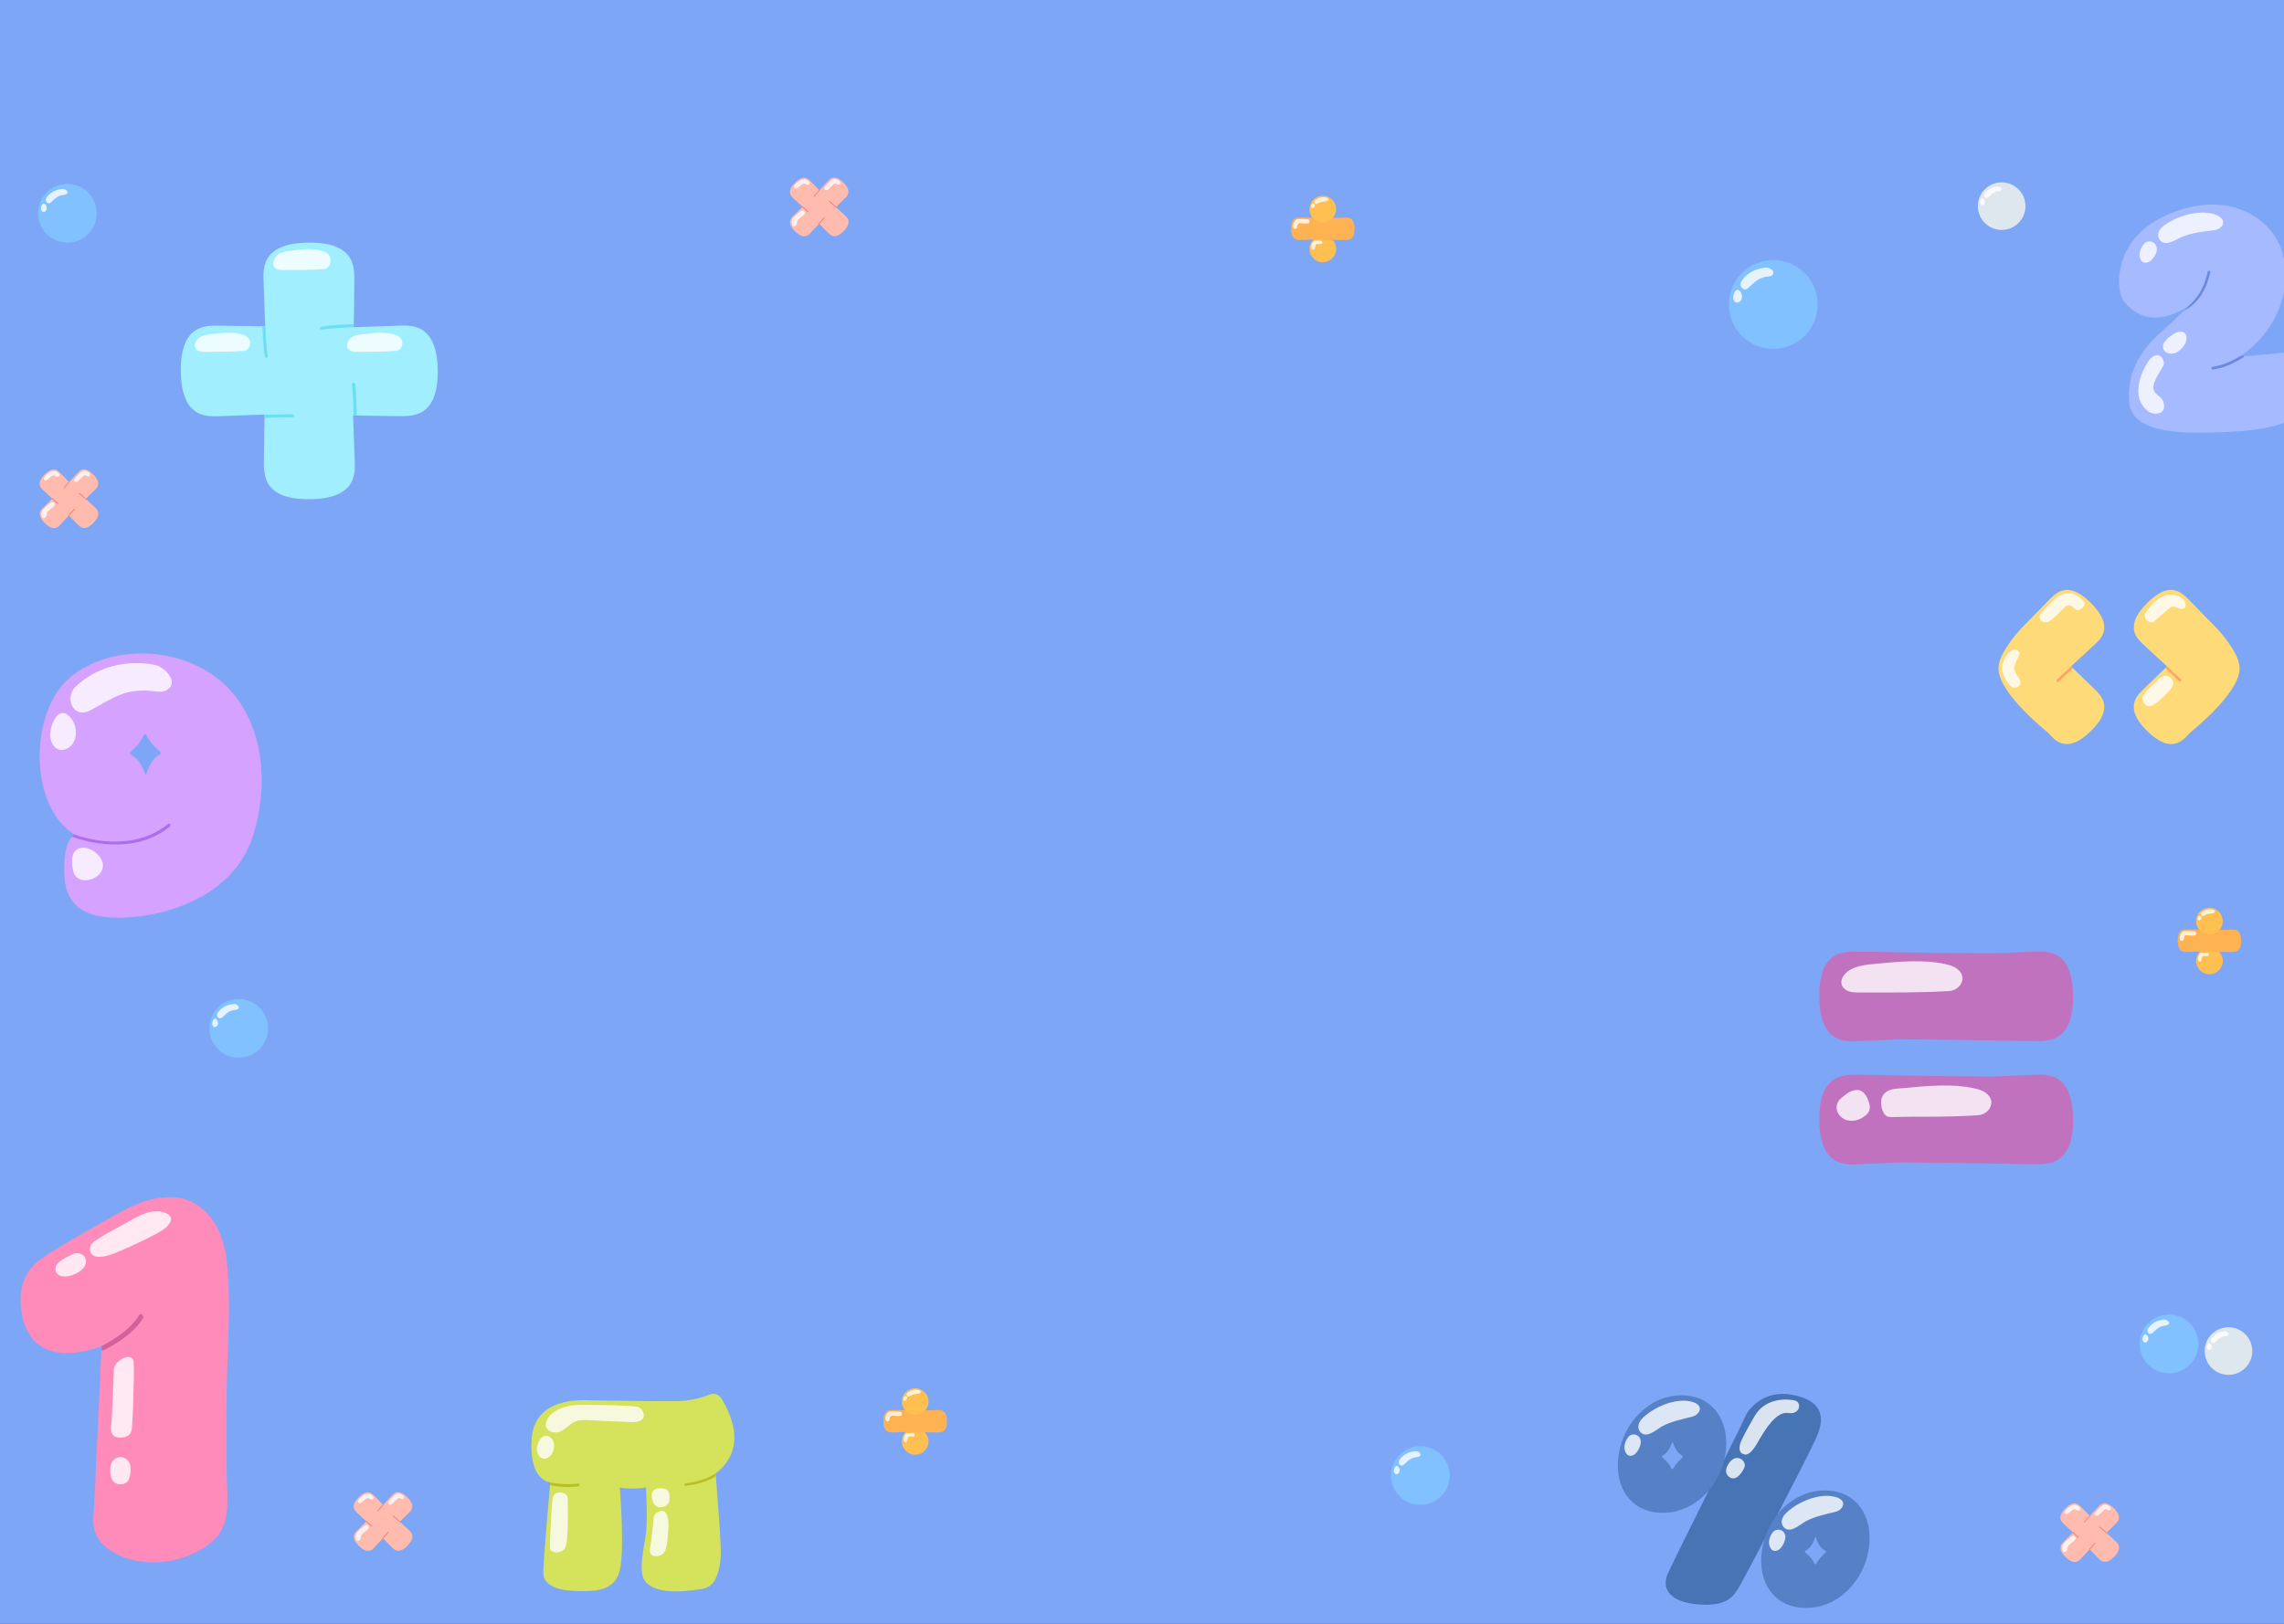 <svg width="1440" height="1024" viewBox="0 0 1440 1024" fill="none" xmlns="http://www.w3.org/2000/svg">
<rect x="0" y="0" width="1440" height="1024" fill="#333333" stroke="none"/>
<g clip-path="url(#clip0_520_3726)">
<rect width="1440" height="1024" fill="#7EA6F6"/>
<path d="M1198.26 600.578C1198.26 600.578 1182.73 600.135 1173.63 600.135C1164.53 600.135 1147 597.694 1147 627.874C1147 660.273 1165.86 656.501 1172.52 656.501L1198.93 655.391L1255.74 656.057C1255.74 656.057 1271.27 656.501 1280.37 656.501C1289.47 656.501 1307 658.942 1307 628.761C1307 596.362 1288.14 600.135 1281.48 600.135L1255.07 601.244L1198.26 600.578Z" fill="#C172BF"/>
<path d="M1198.26 678.248C1198.26 678.248 1182.73 677.805 1173.63 677.805C1164.53 677.805 1147 675.364 1147 705.544C1147 737.943 1165.86 734.171 1172.52 734.171L1198.93 733.061L1255.74 733.727C1255.74 733.727 1271.27 734.171 1280.37 734.171C1289.47 734.171 1307 736.612 1307 706.432C1307 674.032 1288.14 677.805 1281.48 677.805L1255.07 678.914L1198.26 678.248Z" fill="#C172BF"/>
<path opacity="0.8" d="M1170.97 625.876C1168.97 625.876 1166.97 625.654 1165.2 624.989C1161.43 623.435 1159.65 619.885 1161.87 616.112C1165.86 609.011 1176.52 608.345 1183.84 607.679C1197.6 606.348 1212.69 605.016 1226.22 607.901C1228.89 608.567 1231.77 609.233 1233.99 611.008C1240.87 616.334 1235.99 624.545 1228.67 624.989C1209.58 626.098 1190.94 625.876 1171.86 625.876C1171.63 625.876 1171.19 625.876 1170.97 625.876Z" fill="white"/>
<path opacity="0.8" d="M1189.38 703.769C1186.06 701.55 1185.17 694.67 1186.72 691.563C1189.61 685.794 1196.49 686.681 1202.03 686.016C1215.79 684.684 1230.88 683.353 1244.42 686.238C1247.08 686.903 1249.97 687.569 1252.19 689.344C1259.07 694.67 1254.18 702.881 1246.86 703.325C1235.99 703.991 1225.11 704.213 1214.24 704.213C1207.14 704.213 1200.04 704.213 1193.16 704.435C1192.27 704.435 1191.38 704.435 1190.49 704.213C1190.05 704.213 1189.61 703.991 1189.38 703.769Z" fill="white"/>
<path opacity="0.8" d="M1158.98 694.67C1156.54 698.664 1158.54 703.546 1162.75 705.765C1167.19 707.985 1172.74 706.431 1176.29 703.324C1178.73 701.327 1179.4 698.886 1178.51 695.779C1177.18 691.341 1174.52 685.793 1168.3 687.79C1165.64 688.456 1163.2 690.453 1161.2 692.229C1160.31 692.894 1159.43 693.782 1158.98 694.67Z" fill="white"/>
<circle cx="1118" cy="192" r="28" fill="#81C1FF"/>
<path opacity="0.8" d="M1114.39 168.817C1114.33 168.817 1114.26 168.817 1114.19 168.817C1112.89 168.68 1111.46 168.953 1110.23 169.227C1105.11 170.251 1100.53 173.188 1097.73 177.627C1096.3 180.836 1099.44 184.114 1102.24 181.588C1104.15 179.88 1105.99 177.968 1108.18 176.534C1109.61 175.578 1111.32 175.031 1112.96 174.622C1114.33 174.349 1116.24 174.485 1117.33 173.529C1119.58 171.48 1116.44 169.158 1114.39 168.817Z" fill="white"/>
<path opacity="0.8" d="M1092.75 187.939C1092.88 189.578 1094.11 191.285 1095.96 190.67C1098.62 189.783 1098.89 186.163 1097.39 184.114C1094.73 180.427 1092.54 185.275 1092.75 187.939Z" fill="white"/>
<circle cx="1262" cy="130" r="15" fill="#DFE7EE"/>
<path opacity="0.8" d="M1260.07 117.58C1260.03 117.58 1260 117.58 1259.96 117.58C1259.26 117.507 1258.5 117.653 1257.84 117.8C1255.09 118.349 1252.64 119.922 1251.14 122.3C1250.37 124.019 1252.06 125.775 1253.56 124.422C1254.58 123.507 1255.57 122.483 1256.74 121.714C1257.51 121.202 1258.42 120.91 1259.3 120.69C1260.03 120.544 1261.06 120.617 1261.64 120.105C1262.85 119.007 1261.17 117.763 1260.07 117.58Z" fill="white"/>
<path opacity="0.8" d="M1248.47 127.824C1248.54 128.702 1249.2 129.617 1250.19 129.288C1251.62 128.812 1251.76 126.873 1250.96 125.775C1249.53 123.8 1248.36 126.397 1248.47 127.824Z" fill="white"/>
<circle cx="1405" cy="852" r="15" fill="#DFE7EE"/>
<path opacity="0.8" d="M1403.07 839.58C1403.03 839.58 1403 839.58 1402.96 839.58C1402.26 839.507 1401.5 839.654 1400.84 839.8C1398.09 840.349 1395.64 841.922 1394.14 844.3C1393.37 846.019 1395.06 847.775 1396.56 846.422C1397.58 845.507 1398.57 844.483 1399.74 843.715C1400.51 843.202 1401.42 842.91 1402.3 842.69C1403.03 842.544 1404.06 842.617 1404.64 842.105C1405.85 841.007 1404.17 839.763 1403.07 839.58Z" fill="white"/>
<path opacity="0.8" d="M1391.47 849.824C1391.54 850.702 1392.2 851.617 1393.19 851.288C1394.62 850.812 1394.76 848.873 1393.96 847.775C1392.53 845.8 1391.36 848.397 1391.47 849.824Z" fill="white"/>
<circle cx="895.5" cy="930.5" r="18.5" fill="#81C1FF"/>
<path opacity="0.8" d="M893.118 915.182C893.073 915.182 893.028 915.182 892.983 915.182C892.125 915.092 891.178 915.273 890.366 915.453C886.981 916.13 883.958 918.07 882.108 921.003C881.161 923.124 883.236 925.29 885.086 923.62C886.35 922.492 887.568 921.229 889.012 920.281C889.959 919.65 891.088 919.289 892.17 919.018C893.073 918.837 894.336 918.928 895.058 918.296C896.547 916.942 894.472 915.408 893.118 915.182Z" fill="white"/>
<path opacity="0.8" d="M878.813 927.817C878.904 928.899 879.716 930.028 880.934 929.621C882.694 929.035 882.874 926.643 881.882 925.29C880.122 922.853 878.678 926.057 878.813 927.817Z" fill="white"/>
<circle cx="150.5" cy="648.5" r="18.5" fill="#81C1FF"/>
<path opacity="0.8" d="M148.118 633.182C148.073 633.182 148.028 633.182 147.983 633.182C147.125 633.092 146.178 633.273 145.366 633.453C141.981 634.13 138.958 636.07 137.108 639.003C136.161 641.124 138.236 643.29 140.086 641.62C141.35 640.492 142.568 639.229 144.012 638.281C144.959 637.65 146.088 637.289 147.17 637.018C148.073 636.837 149.336 636.928 150.058 636.296C151.547 634.942 149.472 633.408 148.118 633.182Z" fill="white"/>
<path opacity="0.8" d="M133.813 645.817C133.904 646.899 134.716 648.028 135.934 647.621C137.694 647.035 137.874 644.643 136.882 643.29C135.122 640.853 133.678 644.057 133.813 645.817Z" fill="white"/>
<circle cx="42.5" cy="134.5" r="18.5" fill="#81C1FF"/>
<path opacity="0.8" d="M40.118 119.182C40.073 119.182 40.028 119.182 39.983 119.182C39.125 119.092 38.178 119.273 37.366 119.453C33.981 120.13 30.958 122.07 29.108 125.003C28.161 127.124 30.236 129.29 32.086 127.62C33.35 126.492 34.568 125.229 36.012 124.281C36.959 123.65 38.087 123.289 39.17 123.018C40.073 122.837 41.336 122.928 42.058 122.296C43.547 120.942 41.472 119.408 40.118 119.182Z" fill="white"/>
<path opacity="0.8" d="M25.814 131.817C25.904 132.899 26.716 134.028 27.934 133.621C29.694 133.035 29.875 130.643 28.882 129.29C27.122 126.853 25.678 130.057 25.814 131.817Z" fill="white"/>
<circle cx="1367.5" cy="847.5" r="18.5" fill="#81C1FF"/>
<path opacity="0.8" d="M1365.12 832.182C1365.07 832.182 1365.03 832.182 1364.98 832.182C1364.13 832.092 1363.18 832.273 1362.37 832.453C1358.98 833.13 1355.96 835.07 1354.11 838.003C1353.16 840.124 1355.24 842.29 1357.09 840.62C1358.35 839.492 1359.57 838.229 1361.01 837.281C1361.96 836.65 1363.09 836.289 1364.17 836.018C1365.07 835.837 1366.34 835.928 1367.06 835.296C1368.55 833.942 1366.47 832.408 1365.12 832.182Z" fill="white"/>
<path opacity="0.8" d="M1350.81 844.817C1350.9 845.899 1351.72 847.028 1352.93 846.621C1354.69 846.035 1354.87 843.643 1353.88 842.29C1352.12 839.853 1350.68 843.057 1350.81 844.817Z" fill="white"/>
<path d="M249.883 205.423L223.199 206.369H223.009V204.666C223.009 204.666 223.388 189.147 223.388 179.874C223.388 170.6 225.848 153 195.189 153C162.449 153 166.234 172.115 166.234 178.928L167.18 205.612V205.801H165.477C165.477 205.801 149.958 205.423 140.685 205.423C131.6 205.423 114 202.773 114 233.432C114 266.173 133.114 262.388 139.928 262.388L166.612 261.442H166.801V263.145C166.801 263.145 166.423 278.664 166.423 287.937C166.423 297.21 163.963 314.811 194.621 314.811C227.362 314.811 223.577 295.696 223.577 288.883L222.631 262.199V262.009H224.334C224.334 262.009 239.853 262.388 249.126 262.388C258.4 262.388 276 264.848 276 234.189C275.811 201.638 256.696 205.423 249.883 205.423Z" fill="#A1EEFF"/>
<path d="M166.991 224.916C167.18 225.294 167.558 225.673 167.937 225.673H168.126C168.694 225.484 169.072 225.105 168.883 224.537C167.937 220.374 167.369 208.451 167.369 205.801H165.855C165.855 205.801 165.666 205.801 165.477 205.801C165.477 208.072 166.044 220.374 166.991 224.916Z" fill="#6DDFF2"/>
<path d="M223.009 204.856C223.009 204.856 223.009 204.666 223.009 204.477C219.224 204.477 205.598 205.234 202.57 205.991C202.002 206.18 201.812 206.748 201.812 207.127C202.002 207.505 202.38 207.884 202.759 207.884H202.948C205.976 207.127 219.602 206.37 222.82 206.37L223.009 204.856Z" fill="#6DDFF2"/>
<path d="M224.901 262.01C224.901 260.685 224.901 250.276 223.955 242.327C223.955 241.76 223.387 241.381 222.819 241.381C222.252 241.381 221.873 241.949 221.873 242.517C222.819 250.465 222.819 260.496 222.819 262.01H223.955C224.144 262.01 224.333 262.01 224.901 262.01Z" fill="#6DDFF2"/>
<path d="M166.611 263.524V261.631C166.611 261.631 178.723 261.253 184.401 261.253C184.969 261.253 185.347 261.631 185.347 262.199C185.347 262.767 184.969 263.145 184.401 263.145C178.723 263.145 166.611 263.524 166.611 263.524Z" fill="#6DDFF2"/>
<path opacity="0.8" d="M177.021 170.222C176.075 170.222 175.129 170.033 174.372 169.654C172.479 168.708 171.722 166.248 172.858 163.788C174.75 158.867 179.86 158.678 183.267 158.11C189.89 157.164 196.893 156.407 203.327 158.299C204.652 158.678 205.977 159.245 206.923 160.381C210.14 163.977 207.869 169.465 204.463 169.654C195.379 170.411 186.484 170.222 177.589 170.222C177.4 170.222 177.211 170.222 177.021 170.222Z" fill="white"/>
<path opacity="0.8" d="M127.437 221.698C126.491 221.698 125.734 221.509 124.788 221.131C123.084 220.184 122.327 218.103 123.274 215.832C125.166 211.479 129.897 211.1 133.304 210.722C139.549 209.965 146.362 209.018 152.608 210.911C153.932 211.289 155.068 211.857 156.203 212.803C159.421 216.021 157.15 220.941 153.743 221.32C145.038 221.888 136.521 221.888 127.816 221.888C127.626 221.698 127.437 221.698 127.437 221.698Z" fill="white"/>
<path opacity="0.8" d="M223.388 221.698C222.442 221.698 221.685 221.509 220.739 221.131C219.035 220.184 218.278 218.103 219.225 215.832C221.117 211.479 225.849 211.1 229.255 210.722C235.5 209.965 242.314 209.018 248.559 210.911C249.884 211.289 251.019 211.857 252.155 212.803C255.372 216.021 253.101 220.941 249.694 221.32C240.989 221.888 232.472 221.888 223.767 221.888C223.767 221.698 223.578 221.698 223.388 221.698Z" fill="white"/>
<path d="M64.08 848.859C64.08 848.859 17.055 868.776 13.182 823.687C12.076 810.963 15.948 800.728 26.46 793.536C40.844 783.855 56.334 775.556 71.272 766.981C84.549 759.512 96.997 753.427 112.764 755.363C112.764 755.363 139.596 757.853 143.192 797.685C145.681 823.687 143.468 849.413 142.915 875.415C142.639 893.671 142.915 912.205 142.915 930.461C143.192 945.952 146.235 962.272 132.68 973.06C122.446 981.082 109.445 985.231 96.72 985.231C83.996 985.231 66.846 980.529 60.76 968.081C57.717 961.996 59.1 955.633 59.377 948.995C59.654 943.186 59.93 937.653 60.207 931.844C61.313 906.119 62.697 880.117 63.803 854.392C63.803 852.455 64.08 850.796 64.08 848.859Z" fill="#FF8BBA"/>
<path d="M89.529 828.943C88.975 828.666 88.146 828.666 87.593 829.496C81.784 839.731 66.846 847.476 64.08 848.859C64.08 849.689 64.08 850.795 64.08 851.625C64.08 851.625 64.08 851.625 64.357 851.625C64.633 851.625 64.633 851.625 64.91 851.625C65.74 851.349 83.443 843.05 90.359 830.879C90.359 830.326 90.082 829.496 89.529 828.943Z" fill="#D26099"/>
<path opacity="0.8" d="M100.871 763.938C100.594 763.938 100.318 763.938 100.041 763.938C94.509 763.385 89.253 765.875 84.55 768.364C73.762 774.726 58.548 781.642 57.165 785.514C55.782 789.387 57.165 797.132 75.145 789.11C82.338 786.068 89.529 782.748 96.445 779.152C100.041 777.216 105.297 774.726 107.233 770.854C109.723 766.428 104.19 764.491 100.871 763.938Z" fill="white"/>
<path opacity="0.8" d="M46.929 790.493C46.929 790.493 35.588 794.919 35.035 799.345C34.205 803.771 39.461 807.643 48.865 802.664C58.27 797.409 53.845 788.833 46.929 790.493Z" fill="white"/>
<path opacity="0.8" d="M72.932 860.477C72.379 861.307 71.826 862.413 71.826 863.243C71.549 869.882 71.273 876.52 70.996 883.159C70.719 887.309 70.719 891.458 70.443 895.607C70.166 899.203 68.783 904.459 72.932 906.118C74.315 906.672 76.252 906.672 77.911 906.395C83.444 905.565 83.167 901.139 83.444 896.437C83.72 891.458 83.997 886.755 83.997 881.776C84.274 874.308 84.55 866.839 84.274 859.37C83.997 853.285 76.252 855.774 72.932 860.477Z" fill="white"/>
<path opacity="0.8" d="M69.613 924.929C69.06 929.632 69.889 935.717 75.422 935.994C80.954 936.271 82.337 932.398 82.337 926.036C82.337 917.184 70.996 916.354 69.613 924.929Z" fill="white"/>
<path d="M1455.43 238.79C1453.91 224.516 1447.62 222.307 1440.99 222.477C1433.85 222.647 1422.98 224.516 1412.44 224.686C1440.99 204.974 1445.07 174.556 1437.76 155.693C1430.28 136.831 1404.28 119.667 1367.92 134.792C1331.38 149.916 1333.93 182.713 1338.69 189.68C1355.85 211.771 1380.49 192.399 1380.49 192.399C1380.49 192.399 1369.45 203.444 1361.46 210.412C1348.55 221.967 1340.73 236.411 1342.43 254.084C1344.47 275.326 1383.21 272.947 1398.85 272.607C1459.68 271.078 1456.96 253.065 1455.43 238.79Z" fill="#A5BAFF"/>
<path d="M1392.9 170.817C1392.39 170.647 1392.05 170.987 1391.88 171.497C1388.99 184.922 1382.02 191.379 1378.46 193.928C1379.64 193.078 1380.32 192.569 1380.32 192.569C1380.32 192.569 1379.13 193.758 1377.1 195.797C1377.78 195.457 1389.33 190.869 1393.41 172.007C1393.75 171.327 1393.41 170.817 1392.9 170.817Z" fill="#6B89DD"/>
<path d="M1414.82 224.516C1413.97 224.516 1413.12 224.516 1412.44 224.516C1409.72 226.215 1402.25 230.464 1394.94 231.313C1394.43 231.313 1394.09 231.823 1394.26 232.333C1394.26 232.843 1394.6 233.013 1395.11 233.013C1395.11 233.013 1395.11 233.013 1395.28 233.013C1404.96 231.823 1414.14 225.366 1414.65 225.196C1414.82 225.026 1414.82 224.856 1414.82 224.516Z" fill="#6B89DD"/>
<path opacity="0.8" d="M1351.95 153.654C1351.95 153.654 1347.02 158.582 1349.74 163.85C1351.1 166.568 1355.68 166.908 1359.08 160.281C1362.14 153.654 1355.17 150.085 1351.95 153.654Z" fill="white"/>
<path opacity="0.8" d="M1395.45 134.961C1385.59 132.073 1371.83 136.491 1363.84 142.608C1361.46 144.478 1359.59 147.706 1361.29 150.595C1364.35 156.543 1372 150.935 1376.08 149.236C1382.19 146.687 1389.5 146.007 1396.13 145.157C1401.4 144.478 1405.65 137.85 1395.45 134.961Z" fill="white"/>
<path opacity="0.8" d="M1355.17 226.895C1355.17 226.895 1346.68 238.11 1348.38 249.496C1349.4 255.783 1355 262.58 1361.29 260.541C1362.65 260.201 1363.84 259.182 1364.18 257.822C1364.52 256.803 1364.52 255.443 1364.18 254.424C1363.5 250.685 1361.29 250.345 1359.08 247.966C1357.21 245.927 1357.38 243.548 1358.23 241.169C1359.42 238.11 1361.12 235.391 1362.82 232.502C1364.01 230.633 1364.86 229.443 1363.84 227.064C1361.97 222.306 1357.72 223.666 1355.17 226.895Z" fill="white"/>
<path opacity="0.8" d="M1369.45 211.261C1370.47 210.581 1371.32 210.072 1372 209.732C1374.04 208.882 1377.43 208.712 1378.28 211.431C1379.64 215.679 1375.74 220.438 1372.17 222.307C1367.41 224.686 1360.95 220.947 1364.86 215.34C1366.05 213.81 1367.75 212.451 1369.45 211.261Z" fill="white"/>
<path d="M1100.19 893.637C1102.34 888.149 1112.34 876.387 1129.59 879.523C1146.84 882.66 1152.13 891.677 1144.88 907.163C1137.82 922.65 1100.58 993.809 1096.85 1000.08C1093.13 1006.35 1089.4 1013.61 1069.6 1011.65C1049.81 1009.69 1049.02 999.69 1050.79 994.201C1052.55 988.712 1098.03 899.126 1100.19 893.637Z" fill="#4774B5"/>
<path d="M1150.57 939.901C1130.38 939.901 1114.3 956.563 1110.97 976.95C1107.64 997.533 1118.42 1014 1138.61 1014C1158.8 1014 1174.88 997.337 1178.21 976.95C1181.34 956.367 1170.56 939.901 1150.57 939.901ZM1150.96 979.107C1149.59 980.283 1146.84 982.831 1145.27 985.968C1145.08 986.556 1144.1 986.556 1143.9 985.968C1142.53 982.831 1139.79 980.283 1138.22 979.107C1137.83 978.715 1137.83 978.126 1138.41 977.93C1140.18 976.95 1141.75 975.382 1142.73 973.422C1143.12 972.638 1143.51 971.853 1143.9 971.069C1144.1 970.481 1144.29 969.501 1144.69 969.501C1144.88 969.501 1144.88 969.697 1145.08 970.089C1145.27 970.873 1145.67 971.853 1146.06 972.638C1147.04 974.794 1148.61 976.754 1150.76 977.93C1151.35 978.126 1151.35 978.715 1150.96 979.107Z" fill="#5681C7"/>
<path d="M1060.2 879.915C1040.01 879.915 1023.93 896.577 1020.6 916.965C1017.27 937.548 1028.05 954.014 1048.24 954.014C1068.43 954.014 1084.5 937.352 1087.84 916.965C1090.97 896.577 1080.19 879.915 1060.2 879.915ZM1060.78 919.121C1059.41 920.297 1056.67 922.846 1055.1 925.982C1054.9 926.57 1053.92 926.57 1053.73 925.982C1052.36 922.846 1049.61 920.297 1048.04 919.121C1047.65 918.729 1047.65 918.141 1048.24 917.945C1050 916.965 1051.57 915.396 1052.55 913.436C1052.94 912.652 1053.34 911.868 1053.73 911.084C1053.92 910.496 1054.12 909.516 1054.51 909.516C1054.71 909.516 1054.71 909.712 1054.9 910.104C1055.1 910.888 1055.49 911.868 1055.88 912.652C1056.86 914.808 1058.43 916.769 1060.59 917.945C1060.98 918.141 1061.18 918.729 1060.78 919.121Z" fill="#5681C7"/>
<path opacity="0.8" d="M1026.48 906.38C1026.48 906.38 1022.17 911.672 1025.3 916.573C1026.87 919.121 1031.38 918.925 1033.93 912.064C1036.48 905.203 1029.22 902.459 1026.48 906.38Z" fill="white"/>
<path opacity="0.8" d="M1065.1 883.64C1055.3 881.875 1042.36 887.56 1035.5 894.421C1033.34 896.578 1031.97 899.714 1033.73 902.459C1037.46 907.947 1044.12 901.674 1047.85 899.518C1053.53 896.382 1060.39 895.009 1066.67 893.441C1071.96 892.265 1075.29 885.404 1065.1 883.64Z" fill="white"/>
<path opacity="0.8" d="M1117.63 966.365C1117.63 966.365 1113.32 971.658 1116.46 976.559C1118.03 979.107 1122.53 978.911 1125.08 972.05C1127.63 965.189 1120.57 962.64 1117.63 966.365Z" fill="white"/>
<path opacity="0.8" d="M1155.47 943.625C1145.67 941.861 1132.73 947.546 1125.87 954.407C1123.71 956.563 1122.34 959.7 1124.1 962.444C1127.83 967.933 1134.49 961.66 1138.22 959.504C1143.9 956.367 1150.76 954.995 1157.04 953.427C1162.33 952.251 1165.66 945.389 1155.47 943.625Z" fill="white"/>
<path opacity="0.8" d="M1130.96 883.052C1130.96 883.052 1113.52 879.131 1105.67 894.029C1100.38 903.047 1097.83 908.34 1097.25 910.104C1096.66 911.672 1095.87 915.789 1099.01 916.965C1102.34 918.337 1105.28 915.005 1109.01 908.144C1112.93 901.479 1119.98 889.717 1127.63 891.089C1135.28 892.265 1136.26 883.64 1130.96 883.052Z" fill="white"/>
<path opacity="0.8" d="M1090.39 922.258C1087.05 926.571 1087.84 930.295 1090.97 931.863C1094.11 933.432 1097.05 930.687 1099.6 925.983C1101.95 921.474 1095.09 915.985 1090.39 922.258Z" fill="white"/>
<path d="M132.567 424.546C99.017 402.709 51.372 411.047 35.093 437.847C18.616 464.648 21.991 511.697 47.6 526.586C47.6 526.586 40.255 526.984 40.453 549.615C40.651 572.246 54.349 579.989 80.157 578.599C105.965 577.21 146.067 565.1 158.772 529.167C171.279 493.036 166.117 446.384 132.567 424.546ZM100.804 475.765C98.024 477.353 96.039 479.735 94.451 482.515C93.855 483.706 93.26 484.897 92.863 486.088C92.466 486.882 92.267 488.47 91.87 488.47C91.672 488.47 91.473 488.272 91.275 487.478C90.878 486.088 90.282 484.897 89.686 483.706C88.098 480.529 85.716 477.552 82.54 475.963C81.944 475.566 81.746 474.772 82.341 474.177C84.525 472.39 88.495 468.42 90.481 463.854C90.878 462.861 92.069 462.861 92.466 463.854C94.65 468.42 98.818 472.39 101.002 473.978C101.399 474.574 101.399 475.566 100.804 475.765Z" fill="#D5A2FF"/>
<path d="M107.156 521.226C107.553 520.829 107.553 520.234 107.355 519.837C106.958 519.44 106.362 519.44 105.965 519.638C83.135 538.101 52.761 528.373 47.401 526.388C47.401 526.388 46.607 526.388 45.416 527.381C45.614 527.579 45.615 527.778 45.813 527.778C46.012 527.778 57.526 532.542 72.415 532.542C83.334 532.741 96.039 530.16 107.156 521.226Z" fill="#AD6EEA"/>
<path opacity="0.8" d="M99.811 419.98C99.613 419.98 99.414 419.782 99.216 419.782C95.642 418.591 91.275 418.392 87.701 418.194C72.614 417.797 57.725 422.958 46.806 433.877C40.652 442.215 47.401 453.332 56.931 447.972C63.482 444.399 70.033 440.23 76.981 437.649C81.746 435.862 86.907 435.465 91.87 435.465C95.841 435.465 101.201 437.252 104.973 435.267C112.715 430.899 105.37 422.363 99.811 419.98Z" fill="white"/>
<path opacity="0.8" d="M31.718 464.647C32.115 469.412 35.689 474.375 41.049 472.588C48.791 470.007 49.585 459.486 45.218 453.53C37.475 442.81 31.123 456.905 31.718 464.647Z" fill="white"/>
<path opacity="0.8" d="M53.951 534.726C51.768 534.329 49.782 534.726 47.996 536.116C44.422 539.094 45.216 545.446 46.209 549.417C48.591 559.144 63.877 555.174 64.87 546.638C65.466 541.476 59.709 535.719 53.951 534.726Z" fill="white"/>
<path d="M1412 421.609C1412 416.613 1409.28 411.769 1406.7 407.833C1403.22 402.382 1398.98 397.386 1394.29 392.844C1389.9 388.454 1385.66 383.912 1381.27 379.522C1376.73 374.98 1369.16 364.836 1353.86 380.127C1337.51 396.478 1349.02 404.048 1352.35 407.378L1366.13 420.095L1366.28 420.247L1365.37 421.155C1365.37 421.155 1357.35 428.725 1352.8 433.267C1348.26 437.809 1338.12 445.378 1353.41 460.669C1369.76 477.02 1377.33 465.514 1380.66 462.183C1380.66 462.032 1412 437.506 1412 421.609Z" fill="#FFDA79"/>
<path d="M1366.28 420.247L1365.37 421.004C1365.37 421.004 1365.22 421.155 1365.07 421.155C1365.67 421.761 1371.42 427.059 1374 429.633C1374.15 429.785 1374.3 429.785 1374.45 429.785C1374.6 429.785 1374.91 429.633 1375.06 429.482C1375.36 429.179 1375.36 428.725 1375.06 428.422C1372.64 426.302 1367.03 421.004 1366.28 420.247Z" fill="#FFA269"/>
<path d="M1260 421.609C1260 416.613 1262.73 411.769 1265.3 407.833C1268.78 402.382 1273.02 397.386 1277.71 392.844C1282.1 388.454 1286.34 383.912 1290.73 379.522C1295.27 374.98 1302.84 364.836 1318.14 380.127C1334.49 396.478 1322.98 404.048 1319.65 407.378L1305.87 420.095L1305.72 420.247L1306.63 421.155C1306.63 421.155 1314.65 428.725 1319.2 433.267C1323.74 437.809 1333.88 445.378 1318.59 460.669C1302.24 477.02 1294.67 465.514 1291.34 462.183C1291.34 462.032 1260 437.506 1260 421.609Z" fill="#FFDA79"/>
<path d="M1306.63 421.004L1305.72 420.247C1304.96 421.004 1299.36 426.302 1296.79 428.725C1296.49 429.028 1296.49 429.482 1296.79 429.785C1296.94 429.936 1297.09 430.087 1297.4 430.087C1297.55 430.087 1297.7 430.087 1297.85 429.936C1300.57 427.362 1306.33 421.912 1306.78 421.458C1306.78 421.155 1306.63 421.004 1306.63 421.004Z" fill="#FFA269"/>
<path opacity="0.8" d="M1368.1 374.98C1360.98 374.98 1353.86 383.912 1352.5 387.092C1351.14 390.271 1355.38 394.207 1358.56 391.482C1361.74 388.757 1367.04 383.761 1369.16 382.701C1371.28 381.641 1374.76 385.275 1377.18 383.458C1379.6 381.641 1377.18 374.98 1368.1 374.98Z" fill="white"/>
<path opacity="0.8" d="M1369.16 428.27C1367.64 426.151 1365.07 425.545 1362.8 426.908C1360.83 428.119 1359.16 430.239 1357.8 431.45C1355.53 433.569 1352.96 435.84 1351.29 438.414C1349.47 441.442 1352.65 447.497 1357.5 444.621C1360.98 442.501 1364.01 439.625 1366.73 436.597C1369 434.326 1371.58 431.601 1369.16 428.27Z" fill="white"/>
<path opacity="0.8" d="M1286.8 386.486C1286.8 386.486 1293.91 379.219 1296.64 376.797C1299.36 374.526 1305.57 372.558 1309.81 375.737C1314.2 378.916 1314.96 380.279 1314.05 381.793C1313.14 383.458 1310.11 386.335 1307.69 383.61C1305.27 380.884 1303.15 381.339 1301.03 383.61C1298.91 385.88 1294.97 389.817 1292.4 391.633C1288.76 394.207 1283.77 390.422 1286.8 386.486Z" fill="white"/>
<path opacity="0.8" d="M1266.51 411.466C1263.63 414.343 1261.36 420.096 1262.42 423.578C1263.94 428.422 1266.81 432.51 1268.78 433.418C1270.75 434.327 1274.68 432.661 1273.78 429.634C1272.87 426.606 1269.54 423.729 1269.84 421.307C1269.99 418.885 1272.11 415.554 1273.02 412.98C1274.08 410.104 1270.29 409.044 1268.33 410.104C1267.72 410.558 1267.11 411.012 1266.51 411.466Z" fill="white"/>
<path d="M346.931 934.747C346.931 934.747 333.482 934.249 335.142 907.847C336.636 881.279 365.695 882.774 373.001 883.106C380.307 883.272 421.156 883.77 427.465 883.604C432.613 883.438 440.417 882.276 447.391 879.453C450.214 878.291 453.203 879.453 454.864 881.944C458.185 887.423 463 896.888 463 906.685C463 921.629 451.21 929.102 451.21 929.102C451.21 929.102 454.199 967.957 454.365 974.433C454.698 980.079 454.365 986.057 452.705 991.536C451.875 994.525 450.546 997.348 448.222 999.507C445.731 1001.83 442.576 1002 439.255 1002.5C430.454 1003.82 413.683 1005.32 407.041 997.514C401.396 991.038 407.207 971.942 407.539 964.138C408.204 950.688 407.207 938.068 407.207 938.068C407.207 938.068 398.241 939.563 390.769 938.068C390.769 938.068 394.09 978.418 390.602 990.872C387.115 1003.16 376.156 1003.66 363.702 1003.33C351.249 1003.16 342.946 999.506 342.614 992.532C342.116 987.883 346.931 934.747 346.931 934.747Z" fill="#D4E25C"/>
<path d="M364.533 935.578C356.23 936.574 348.758 935.246 346.932 934.914C346.932 935.08 346.932 935.744 346.766 936.574C348.426 936.906 352.577 937.736 358.057 937.736C360.216 937.736 362.374 937.57 364.699 937.238C365.197 937.238 365.529 936.74 365.363 936.242C365.529 935.744 365.031 935.412 364.533 935.578Z" fill="#B8BF21"/>
<path d="M451.045 929.102C450.049 929.766 444.071 934.083 432.282 935.412C431.783 935.412 431.451 935.91 431.617 936.242C431.617 936.74 431.95 936.906 432.448 936.906C432.448 936.906 432.448 936.906 432.614 936.906C443.075 935.744 449.053 932.423 451.377 930.928C451.211 929.932 451.211 929.268 451.045 929.102Z" fill="#B8BF21"/>
<path opacity="0.8" d="M338.463 914.323C338.795 917.478 341.119 920.799 344.606 919.637C349.09 918.142 351.248 910.006 347.263 906.685C342.116 902.368 338.131 910.172 338.463 914.323Z" fill="white"/>
<path opacity="0.8" d="M344.607 896.058C347.762 888.42 358.389 885.929 365.696 885.929C382.134 885.929 397.743 886.427 401.562 887.091C405.381 887.755 408.204 894.231 403.389 896.058C400.4 897.22 396.415 896.722 393.26 896.556C388.112 896.39 382.965 896.224 377.651 895.892C373.5 895.726 369.183 895.228 365.197 895.726C360.05 896.39 357.393 901.205 352.91 902.866C348.592 904.526 342.615 901.87 344.441 896.39C344.441 896.39 344.441 896.224 344.607 896.058Z" fill="white"/>
<path opacity="0.8" d="M357.891 944.378C357.891 944.378 357.393 941.223 353.076 941.223C348.758 941.223 348.426 943.548 348.094 948.031C347.596 952.515 346.434 973.603 346.766 976.592C347.264 979.415 353.408 980.079 356.064 976.592C358.887 973.105 357.891 944.378 357.891 944.378Z" fill="white"/>
<path opacity="0.8" d="M415.344 938.566C409.201 939.231 411.193 945.208 411.193 945.208C411.525 947.865 413.186 950.688 416.507 950.522C419.994 950.19 422.319 948.363 422.152 944.71C422.152 940.891 421.488 938.068 415.344 938.566Z" fill="white"/>
<path opacity="0.8" d="M409.697 978.086C409.697 976.592 410.195 974.765 410.361 973.271C410.528 971.444 410.86 969.618 411.026 967.791C411.358 964.636 411.856 961.481 412.022 958.493C412.022 956.666 412.686 954.673 414.513 953.677C420.989 950.024 421.653 958.825 421.487 962.644C421.321 965.467 421.155 968.123 420.823 970.946C420.49 973.437 420.158 977.09 418.498 979.249C416.671 981.739 410.528 982.57 409.863 978.751C409.697 978.584 409.697 978.252 409.697 978.086Z" fill="white"/>
<path d="M59.329 319.502L54.067 314.645L54.017 314.594L54.32 314.29C54.32 314.29 57.356 311.407 59.076 309.686C60.847 307.915 64.642 305.082 58.874 299.264C52.651 293.04 49.767 297.392 48.502 298.707L43.645 303.969L43.594 304.02L43.29 303.716C43.29 303.716 40.407 300.68 38.686 298.96C36.916 297.189 34.082 293.395 28.264 299.163C22.041 305.386 26.392 308.27 27.707 309.535L32.969 314.392L33.02 314.442L32.716 314.746C32.716 314.746 29.68 317.63 27.96 319.35C26.24 321.07 22.395 323.954 28.163 329.773C34.386 335.996 37.27 331.645 38.535 330.329L43.392 325.067L43.442 325.017L43.746 325.32C43.746 325.32 46.63 328.356 48.35 330.076C50.121 331.847 52.954 335.642 58.773 329.874C64.945 323.651 60.594 320.767 59.329 319.502Z" fill="#FFBBAE"/>
<path d="M40.306 308.168C40.255 308.168 40.205 308.168 40.154 308.118C40.053 308.017 40.002 307.865 40.053 307.764C40.761 306.651 43.342 303.868 43.443 303.767C43.544 303.665 43.696 303.665 43.797 303.767C43.898 303.868 43.898 304.02 43.797 304.121C43.746 304.171 41.166 306.954 40.458 308.017C40.458 308.168 40.357 308.168 40.306 308.168Z" fill="#F7796F"/>
<path d="M54.017 314.898C53.916 314.898 53.865 314.847 53.815 314.796C53.612 314.543 50.425 311.659 49.666 311.204C49.565 311.153 49.514 310.951 49.565 310.85C49.615 310.749 49.818 310.698 49.919 310.749C50.728 311.204 54.118 314.29 54.219 314.493C54.321 314.594 54.27 314.796 54.118 314.847C54.118 314.847 54.068 314.898 54.017 314.898Z" fill="#F7796F"/>
<path d="M43.341 325.27C43.29 325.27 43.189 325.219 43.138 325.168C43.037 325.067 43.037 324.915 43.138 324.814C43.138 324.814 45.263 322.689 46.68 320.918C46.781 320.817 46.933 320.767 47.034 320.868C47.135 320.969 47.186 321.121 47.085 321.222C45.618 323.043 43.543 325.168 43.493 325.168C43.493 325.27 43.442 325.27 43.341 325.27Z" fill="#F7796F"/>
<path d="M36.41 317.832C36.36 317.832 36.259 317.832 36.208 317.782C35.145 316.77 32.768 314.543 32.768 314.543L33.122 314.139C33.122 314.139 35.5 316.365 36.562 317.377C36.663 317.478 36.663 317.63 36.562 317.731C36.562 317.832 36.461 317.832 36.41 317.832Z" fill="#F7796F"/>
<path opacity="0.8" d="M28.162 300.63C28.567 300.124 29.073 299.618 29.427 299.314C31.501 297.392 34.537 295.874 36.915 298.353C38.281 299.77 36.965 300.781 36.004 300.63C35.043 300.478 34.79 299.517 33.576 299.82C32.513 300.124 31.602 301.034 30.793 301.743C30.135 302.299 28.718 303.615 27.909 302.603C27.403 301.996 27.707 301.287 28.162 300.63Z" fill="white"/>
<path opacity="0.8" d="M47.187 301.692C47.187 301.692 50.273 298.252 51.336 297.493C52.398 296.784 54.219 296.481 56.243 298.151C57.154 299.011 56.749 300.377 55.788 300.427C54.827 300.478 54.27 299.567 53.41 299.668C52.55 299.77 49.818 302.957 48.806 303.665C47.844 304.424 45.669 303.362 47.187 301.692Z" fill="white"/>
<path opacity="0.8" d="M32.563 316.77C32.158 316.921 31.754 317.225 31.399 317.528C29.882 318.844 28.01 320.159 26.846 321.829C26.138 322.892 25.935 324.814 26.441 325.927C26.998 327.091 28.263 326.939 28.971 325.927C29.629 325.067 29.325 323.802 29.983 322.841C30.539 322.082 31.298 321.576 32.007 321.02C32.715 320.412 34.739 319.046 34.638 317.984C34.587 317.68 34.435 317.377 34.182 317.124C33.727 316.567 33.12 316.517 32.563 316.77Z" fill="white"/>
<path d="M257.329 964.502L252.067 959.645L252.017 959.594L252.32 959.29C252.32 959.29 255.356 956.407 257.076 954.686C258.847 952.915 262.642 950.082 256.874 944.264C250.651 938.04 247.767 942.392 246.502 943.707L241.645 948.969L241.594 949.02L241.29 948.716C241.29 948.716 238.407 945.68 236.686 943.96C234.915 942.189 232.082 938.395 226.264 944.163C220.04 950.386 224.392 953.27 225.707 954.535L230.969 959.392L231.02 959.442L230.716 959.746C230.716 959.746 227.68 962.63 225.96 964.35C224.24 966.07 220.395 968.954 226.162 974.773C232.386 980.996 235.27 976.645 236.534 975.329L241.392 970.067L241.442 970.017L241.746 970.32C241.746 970.32 244.63 973.356 246.35 975.076C248.121 976.847 250.954 980.642 256.773 974.874C262.945 968.651 258.594 965.767 257.329 964.502Z" fill="#FFBBAE"/>
<path d="M238.306 953.168C238.255 953.168 238.205 953.168 238.154 953.118C238.053 953.017 238.002 952.865 238.053 952.764C238.761 951.651 241.342 948.868 241.443 948.767C241.544 948.665 241.696 948.665 241.797 948.767C241.898 948.868 241.898 949.02 241.797 949.121C241.746 949.171 239.166 951.954 238.458 953.017C238.458 953.168 238.357 953.168 238.306 953.168Z" fill="#F7796F"/>
<path d="M252.017 959.898C251.916 959.898 251.865 959.847 251.815 959.796C251.612 959.543 248.425 956.659 247.666 956.204C247.565 956.153 247.514 955.951 247.565 955.85C247.615 955.749 247.818 955.698 247.919 955.749C248.728 956.204 252.118 959.29 252.22 959.493C252.321 959.594 252.27 959.796 252.118 959.847C252.118 959.847 252.068 959.898 252.017 959.898Z" fill="#F7796F"/>
<path d="M241.341 970.27C241.29 970.27 241.189 970.219 241.138 970.168C241.037 970.067 241.037 969.915 241.138 969.814C241.138 969.814 243.263 967.689 244.68 965.918C244.781 965.817 244.933 965.767 245.034 965.868C245.135 965.969 245.186 966.121 245.085 966.222C243.618 968.043 241.543 970.168 241.493 970.168C241.493 970.27 241.442 970.27 241.341 970.27Z" fill="#F7796F"/>
<path d="M234.41 962.832C234.36 962.832 234.259 962.832 234.208 962.782C233.146 961.77 230.768 959.543 230.768 959.543L231.122 959.139C231.122 959.139 233.5 961.365 234.562 962.377C234.663 962.478 234.663 962.63 234.562 962.731C234.562 962.832 234.461 962.832 234.41 962.832Z" fill="#F7796F"/>
<path opacity="0.8" d="M226.162 945.63C226.567 945.124 227.073 944.618 227.427 944.314C229.501 942.392 232.537 940.874 234.915 943.353C236.281 944.77 234.965 945.781 234.004 945.63C233.043 945.478 232.79 944.517 231.576 944.82C230.513 945.124 229.602 946.034 228.793 946.743C228.135 947.299 226.718 948.615 225.909 947.603C225.403 946.996 225.707 946.287 226.162 945.63Z" fill="white"/>
<path opacity="0.8" d="M245.187 946.692C245.187 946.692 248.273 943.252 249.336 942.493C250.398 941.784 252.219 941.481 254.243 943.151C255.154 944.011 254.749 945.377 253.788 945.427C252.827 945.478 252.27 944.567 251.41 944.668C250.55 944.77 247.818 947.957 246.806 948.665C245.845 949.424 243.669 948.362 245.187 946.692Z" fill="white"/>
<path opacity="0.8" d="M230.563 961.77C230.158 961.921 229.754 962.225 229.4 962.528C227.882 963.844 226.01 965.159 224.846 966.829C224.138 967.892 223.935 969.814 224.441 970.927C224.998 972.091 226.263 971.939 226.971 970.927C227.629 970.067 227.325 968.802 227.983 967.841C228.539 967.082 229.298 966.576 230.007 966.02C230.715 965.412 232.739 964.046 232.638 962.984C232.587 962.68 232.435 962.377 232.182 962.124C231.727 961.567 231.12 961.517 230.563 961.77Z" fill="white"/>
<path d="M532.329 135.502L527.067 130.645L527.017 130.594L527.32 130.29C527.32 130.29 530.356 127.407 532.076 125.686C533.847 123.915 537.642 121.082 531.874 115.264C525.651 109.04 522.767 113.392 521.502 114.707L516.645 119.969L516.594 120.02L516.29 119.716C516.29 119.716 513.407 116.68 511.686 114.96C509.915 113.189 507.082 109.395 501.264 115.163C495.04 121.386 499.392 124.27 500.707 125.535L505.969 130.392L506.02 130.442L505.716 130.746C505.716 130.746 502.68 133.63 500.96 135.35C499.24 137.07 495.395 139.954 501.162 145.773C507.386 151.996 510.27 147.645 511.534 146.329L516.392 141.067L516.442 141.017L516.746 141.32C516.746 141.32 519.63 144.356 521.35 146.076C523.121 147.847 525.954 151.642 531.773 145.874C537.945 139.651 533.594 136.767 532.329 135.502Z" fill="#FFBBAE"/>
<path d="M513.306 124.169C513.255 124.169 513.205 124.169 513.154 124.118C513.053 124.017 513.002 123.865 513.053 123.764C513.761 122.651 516.342 119.868 516.443 119.767C516.544 119.666 516.696 119.666 516.797 119.767C516.898 119.868 516.898 120.02 516.797 120.121C516.746 120.172 514.166 122.954 513.458 124.017C513.458 124.169 513.357 124.169 513.306 124.169Z" fill="#F7796F"/>
<path d="M527.017 130.898C526.916 130.898 526.865 130.847 526.815 130.796C526.612 130.543 523.425 127.66 522.666 127.204C522.565 127.154 522.514 126.951 522.565 126.85C522.615 126.749 522.818 126.698 522.919 126.749C523.728 127.204 527.118 130.291 527.22 130.493C527.321 130.594 527.27 130.796 527.118 130.847C527.118 130.847 527.068 130.898 527.017 130.898Z" fill="#F7796F"/>
<path d="M516.341 141.269C516.29 141.269 516.189 141.219 516.138 141.168C516.037 141.067 516.037 140.915 516.138 140.814C516.138 140.814 518.263 138.689 519.68 136.918C519.781 136.817 519.933 136.766 520.034 136.868C520.135 136.969 520.186 137.121 520.085 137.222C518.618 139.043 516.543 141.168 516.493 141.168C516.493 141.269 516.442 141.269 516.341 141.269Z" fill="#F7796F"/>
<path d="M509.41 133.832C509.36 133.832 509.259 133.832 509.208 133.782C508.146 132.77 505.768 130.543 505.768 130.543L506.122 130.139C506.122 130.139 508.5 132.365 509.562 133.377C509.663 133.478 509.663 133.63 509.562 133.731C509.562 133.832 509.461 133.832 509.41 133.832Z" fill="#F7796F"/>
<path opacity="0.8" d="M501.162 116.63C501.567 116.124 502.073 115.618 502.427 115.314C504.501 113.392 507.537 111.874 509.915 114.353C511.281 115.77 509.965 116.781 509.004 116.63C508.043 116.478 507.79 115.517 506.576 115.82C505.513 116.124 504.602 117.034 503.793 117.743C503.135 118.299 501.718 119.615 500.909 118.603C500.403 117.996 500.707 117.287 501.162 116.63Z" fill="white"/>
<path opacity="0.8" d="M520.187 117.692C520.187 117.692 523.273 114.252 524.336 113.493C525.398 112.785 527.219 112.481 529.243 114.151C530.154 115.011 529.749 116.377 528.788 116.427C527.827 116.478 527.27 115.567 526.41 115.669C525.55 115.77 522.818 118.957 521.806 119.666C520.845 120.424 518.669 119.362 520.187 117.692Z" fill="white"/>
<path opacity="0.8" d="M505.563 132.77C505.158 132.921 504.754 133.225 504.4 133.529C502.882 134.844 501.01 136.16 499.846 137.829C499.138 138.892 498.935 140.814 499.441 141.927C499.998 143.091 501.263 142.939 501.971 141.927C502.629 141.067 502.325 139.802 502.983 138.841C503.539 138.082 504.298 137.576 505.007 137.02C505.715 136.413 507.739 135.046 507.638 133.984C507.587 133.68 507.435 133.377 507.182 133.124C506.727 132.567 506.12 132.517 505.563 132.77Z" fill="white"/>
<path d="M1333.33 971.502L1328.07 966.645L1328.02 966.594L1328.32 966.29C1328.32 966.29 1331.36 963.407 1333.08 961.686C1334.85 959.915 1338.64 957.082 1332.87 951.264C1326.65 945.04 1323.77 949.392 1322.5 950.707L1317.64 955.969L1317.59 956.02L1317.29 955.716C1317.29 955.716 1314.41 952.68 1312.69 950.96C1310.92 949.189 1308.08 945.395 1302.26 951.163C1296.04 957.386 1300.39 960.27 1301.71 961.535L1306.97 966.392L1307.02 966.442L1306.72 966.746C1306.72 966.746 1303.68 969.63 1301.96 971.35C1300.24 973.07 1296.39 975.954 1302.16 981.773C1308.39 987.996 1311.27 983.645 1312.53 982.329L1317.39 977.067L1317.44 977.017L1317.75 977.32C1317.75 977.32 1320.63 980.356 1322.35 982.076C1324.12 983.847 1326.95 987.642 1332.77 981.874C1338.95 975.651 1334.59 972.767 1333.33 971.502Z" fill="#FFBBAE"/>
<path d="M1314.31 960.168C1314.26 960.168 1314.2 960.168 1314.15 960.118C1314.05 960.017 1314 959.865 1314.05 959.764C1314.76 958.651 1317.34 955.868 1317.44 955.767C1317.54 955.665 1317.7 955.665 1317.8 955.767C1317.9 955.868 1317.9 956.02 1317.8 956.121C1317.75 956.171 1315.17 958.954 1314.46 960.017C1314.46 960.168 1314.36 960.168 1314.31 960.168Z" fill="#F7796F"/>
<path d="M1328.02 966.898C1327.92 966.898 1327.87 966.847 1327.81 966.796C1327.61 966.543 1324.42 963.659 1323.67 963.204C1323.56 963.153 1323.51 962.951 1323.56 962.85C1323.62 962.749 1323.82 962.698 1323.92 962.749C1324.73 963.204 1328.12 966.29 1328.22 966.493C1328.32 966.594 1328.27 966.796 1328.12 966.847C1328.12 966.847 1328.07 966.898 1328.02 966.898Z" fill="#F7796F"/>
<path d="M1317.34 977.27C1317.29 977.27 1317.19 977.219 1317.14 977.168C1317.04 977.067 1317.04 976.915 1317.14 976.814C1317.14 976.814 1319.26 974.689 1320.68 972.918C1320.78 972.817 1320.93 972.767 1321.03 972.868C1321.14 972.969 1321.19 973.121 1321.08 973.222C1319.62 975.043 1317.54 977.168 1317.49 977.168C1317.49 977.27 1317.44 977.27 1317.34 977.27Z" fill="#F7796F"/>
<path d="M1310.41 969.832C1310.36 969.832 1310.26 969.832 1310.21 969.782C1309.15 968.77 1306.77 966.543 1306.77 966.543L1307.12 966.139C1307.12 966.139 1309.5 968.365 1310.56 969.377C1310.66 969.478 1310.66 969.63 1310.56 969.731C1310.56 969.832 1310.46 969.832 1310.41 969.832Z" fill="#F7796F"/>
<path opacity="0.8" d="M1302.16 952.63C1302.57 952.124 1303.07 951.618 1303.43 951.314C1305.5 949.392 1308.54 947.874 1310.91 950.353C1312.28 951.77 1310.97 952.781 1310 952.63C1309.04 952.478 1308.79 951.517 1307.58 951.82C1306.51 952.124 1305.6 953.034 1304.79 953.743C1304.14 954.299 1302.72 955.615 1301.91 954.603C1301.4 953.996 1301.71 953.287 1302.16 952.63Z" fill="white"/>
<path opacity="0.8" d="M1321.19 953.692C1321.19 953.692 1324.27 950.252 1325.34 949.493C1326.4 948.784 1328.22 948.481 1330.24 950.151C1331.15 951.011 1330.75 952.377 1329.79 952.427C1328.83 952.478 1328.27 951.567 1327.41 951.668C1326.55 951.77 1323.82 954.957 1322.81 955.665C1321.84 956.424 1319.67 955.362 1321.19 953.692Z" fill="white"/>
<path opacity="0.8" d="M1306.56 968.77C1306.16 968.921 1305.75 969.225 1305.4 969.528C1303.88 970.844 1302.01 972.159 1300.85 973.829C1300.14 974.892 1299.94 976.814 1300.44 977.927C1301 979.091 1302.26 978.939 1302.97 977.927C1303.63 977.067 1303.33 975.802 1303.98 974.841C1304.54 974.082 1305.3 973.576 1306.01 973.02C1306.72 972.412 1308.74 971.046 1308.64 969.984C1308.59 969.68 1308.44 969.377 1308.18 969.124C1307.73 968.567 1307.12 968.517 1306.56 968.77Z" fill="white"/>
<path d="M842.181 158.924C843.257 154.405 840.465 149.869 835.946 148.794C831.427 147.719 826.892 150.51 825.816 155.029C824.741 159.548 827.533 164.083 832.052 165.159C836.571 166.234 841.106 163.443 842.181 158.924Z" fill="#FFBF51"/>
<path d="M826.804 137.274C826.804 137.274 822.972 137.18 820.682 137.18C818.393 137.18 814 136.573 814 144.143C814 152.274 818.72 151.292 820.402 151.292L826.991 151.059L841.196 151.245C841.196 151.245 845.028 151.339 847.318 151.339C849.607 151.339 854 151.946 854 144.376C854 136.246 849.28 137.227 847.598 137.227L841.009 137.46L826.804 137.274Z" fill="#FFB251"/>
<path d="M839.948 137.843C843.233 134.558 843.233 129.232 839.948 125.947C836.663 122.663 831.338 122.663 828.053 125.947C824.768 129.232 824.768 134.558 828.053 137.843C831.338 141.127 836.663 141.127 839.948 137.843Z" fill="#FFBF51"/>
<path opacity="0.8" d="M827.224 128.769C827.224 128.769 826.149 129.844 826.756 131.012C827.083 131.619 828.065 131.666 828.766 130.217C829.467 128.769 827.925 127.974 827.224 128.769Z" fill="white"/>
<path opacity="0.8" d="M836.149 124.563C833.999 123.909 831.009 124.89 829.28 126.245C828.766 126.666 828.345 127.367 828.719 128.021C829.42 129.33 831.056 128.115 831.943 127.741C833.298 127.18 834.887 127.04 836.289 126.853C837.457 126.666 838.345 125.217 836.149 124.563Z" fill="white"/>
<path opacity="0.8" d="M832.224 151.806C832.224 151.806 829.327 151.806 828.859 151.806C828.392 151.806 826.756 153.488 826.71 155.731C826.663 157.974 828.953 157.741 828.953 156.479C828.953 155.778 829.233 155.077 829.42 154.563C829.607 154.143 830.027 153.862 830.495 153.862H833.065C833.766 153.909 834.28 151.806 832.224 151.806Z" fill="white"/>
<path opacity="0.8" d="M824.375 138.255C824.375 138.255 819.468 137.974 817.926 138.255C816.384 138.535 815.123 140.825 815.309 142.974C815.496 145.124 817.786 144.516 817.926 142.974C818.113 141.432 818.3 140.825 819.562 140.778C820.777 140.731 822.786 141.245 824.936 140.872C825.683 140.731 826.197 138.348 824.375 138.255Z" fill="white"/>
<path d="M585.181 910.924C586.257 906.405 583.465 901.87 578.946 900.794C574.427 899.719 569.892 902.51 568.816 907.029C567.741 911.548 570.533 916.084 575.052 917.159C579.571 918.234 584.106 915.443 585.181 910.924Z" fill="#FFBF51"/>
<path d="M569.804 889.274C569.804 889.274 565.972 889.18 563.682 889.18C561.393 889.18 557 888.573 557 896.143C557 904.274 561.72 903.292 563.402 903.292L569.991 903.059L584.196 903.246C584.196 903.246 588.028 903.339 590.318 903.339C592.607 903.339 597 903.947 597 896.376C597 888.246 592.28 889.227 590.598 889.227L584.009 889.461L569.804 889.274Z" fill="#FFB251"/>
<path d="M582.948 889.843C586.233 886.558 586.233 881.232 582.948 877.948C579.663 874.663 574.338 874.663 571.053 877.948C567.768 881.232 567.768 886.558 571.053 889.843C574.338 893.127 579.663 893.127 582.948 889.843Z" fill="#FFBF51"/>
<path opacity="0.8" d="M570.224 880.769C570.224 880.769 569.149 881.844 569.756 883.012C570.083 883.619 571.065 883.666 571.766 882.217C572.467 880.769 570.925 879.974 570.224 880.769Z" fill="white"/>
<path opacity="0.8" d="M579.149 876.563C576.999 875.909 574.009 876.89 572.28 878.245C571.766 878.666 571.345 879.367 571.719 880.021C572.42 881.33 574.056 880.115 574.943 879.741C576.298 879.18 577.887 879.04 579.289 878.853C580.457 878.666 581.345 877.217 579.149 876.563Z" fill="white"/>
<path opacity="0.8" d="M575.224 903.806C575.224 903.806 572.327 903.806 571.859 903.806C571.392 903.806 569.756 905.488 569.71 907.731C569.663 909.974 571.953 909.741 571.953 908.479C571.953 907.778 572.233 907.077 572.42 906.563C572.607 906.142 573.027 905.862 573.495 905.862H576.065C576.766 905.909 577.28 903.806 575.224 903.806Z" fill="white"/>
<path opacity="0.8" d="M567.375 890.255C567.375 890.255 562.468 889.974 560.926 890.255C559.384 890.535 558.123 892.825 558.309 894.974C558.496 897.124 560.786 896.516 560.926 894.974C561.113 893.432 561.3 892.825 562.562 892.778C563.777 892.731 565.786 893.245 567.936 892.872C568.683 892.731 569.197 890.348 567.375 890.255Z" fill="white"/>
<path d="M1401.18 607.924C1402.26 603.405 1399.46 598.87 1394.95 597.794C1390.43 596.719 1385.89 599.51 1384.82 604.029C1383.74 608.548 1386.53 613.084 1391.05 614.159C1395.57 615.234 1400.11 612.443 1401.18 607.924Z" fill="#FFBF51"/>
<path d="M1385.8 586.274C1385.8 586.274 1381.97 586.18 1379.68 586.18C1377.39 586.18 1373 585.573 1373 593.143C1373 601.274 1377.72 600.292 1379.4 600.292L1385.99 600.059L1400.2 600.246C1400.2 600.246 1404.03 600.339 1406.32 600.339C1408.61 600.339 1413 600.947 1413 593.376C1413 585.246 1408.28 586.227 1406.6 586.227L1400.01 586.461L1385.8 586.274Z" fill="#FFB251"/>
<path d="M1398.95 586.843C1402.23 583.558 1402.23 578.232 1398.95 574.948C1395.66 571.663 1390.34 571.663 1387.05 574.948C1383.77 578.232 1383.77 583.558 1387.05 586.843C1390.34 590.127 1395.66 590.127 1398.95 586.843Z" fill="#FFBF51"/>
<path opacity="0.8" d="M1386.22 577.769C1386.22 577.769 1385.15 578.844 1385.76 580.012C1386.08 580.619 1387.06 580.666 1387.77 579.217C1388.47 577.769 1386.92 576.974 1386.22 577.769Z" fill="white"/>
<path opacity="0.8" d="M1395.15 573.563C1393 572.909 1390.01 573.89 1388.28 575.245C1387.77 575.666 1387.35 576.367 1387.72 577.021C1388.42 578.33 1390.06 577.115 1390.94 576.741C1392.3 576.18 1393.89 576.04 1395.29 575.853C1396.46 575.666 1397.35 574.217 1395.15 573.563Z" fill="white"/>
<path opacity="0.8" d="M1391.22 600.806C1391.22 600.806 1388.33 600.806 1387.86 600.806C1387.39 600.806 1385.76 602.488 1385.71 604.731C1385.66 606.974 1387.95 606.741 1387.95 605.479C1387.95 604.778 1388.23 604.077 1388.42 603.563C1388.61 603.142 1389.03 602.862 1389.49 602.862H1392.06C1392.77 602.909 1393.28 600.806 1391.22 600.806Z" fill="white"/>
<path opacity="0.8" d="M1383.37 587.255C1383.37 587.255 1378.47 586.974 1376.93 587.255C1375.38 587.535 1374.12 589.825 1374.31 591.974C1374.5 594.124 1376.79 593.516 1376.93 591.974C1377.11 590.432 1377.3 589.825 1378.56 589.778C1379.78 589.731 1381.79 590.245 1383.94 589.872C1384.68 589.731 1385.2 587.348 1383.37 587.255Z" fill="white"/>
</g>
<defs>
<clipPath id="clip0_520_3726">
<rect width="1440" height="1024" fill="white"/>
</clipPath>
</defs>
</svg>
